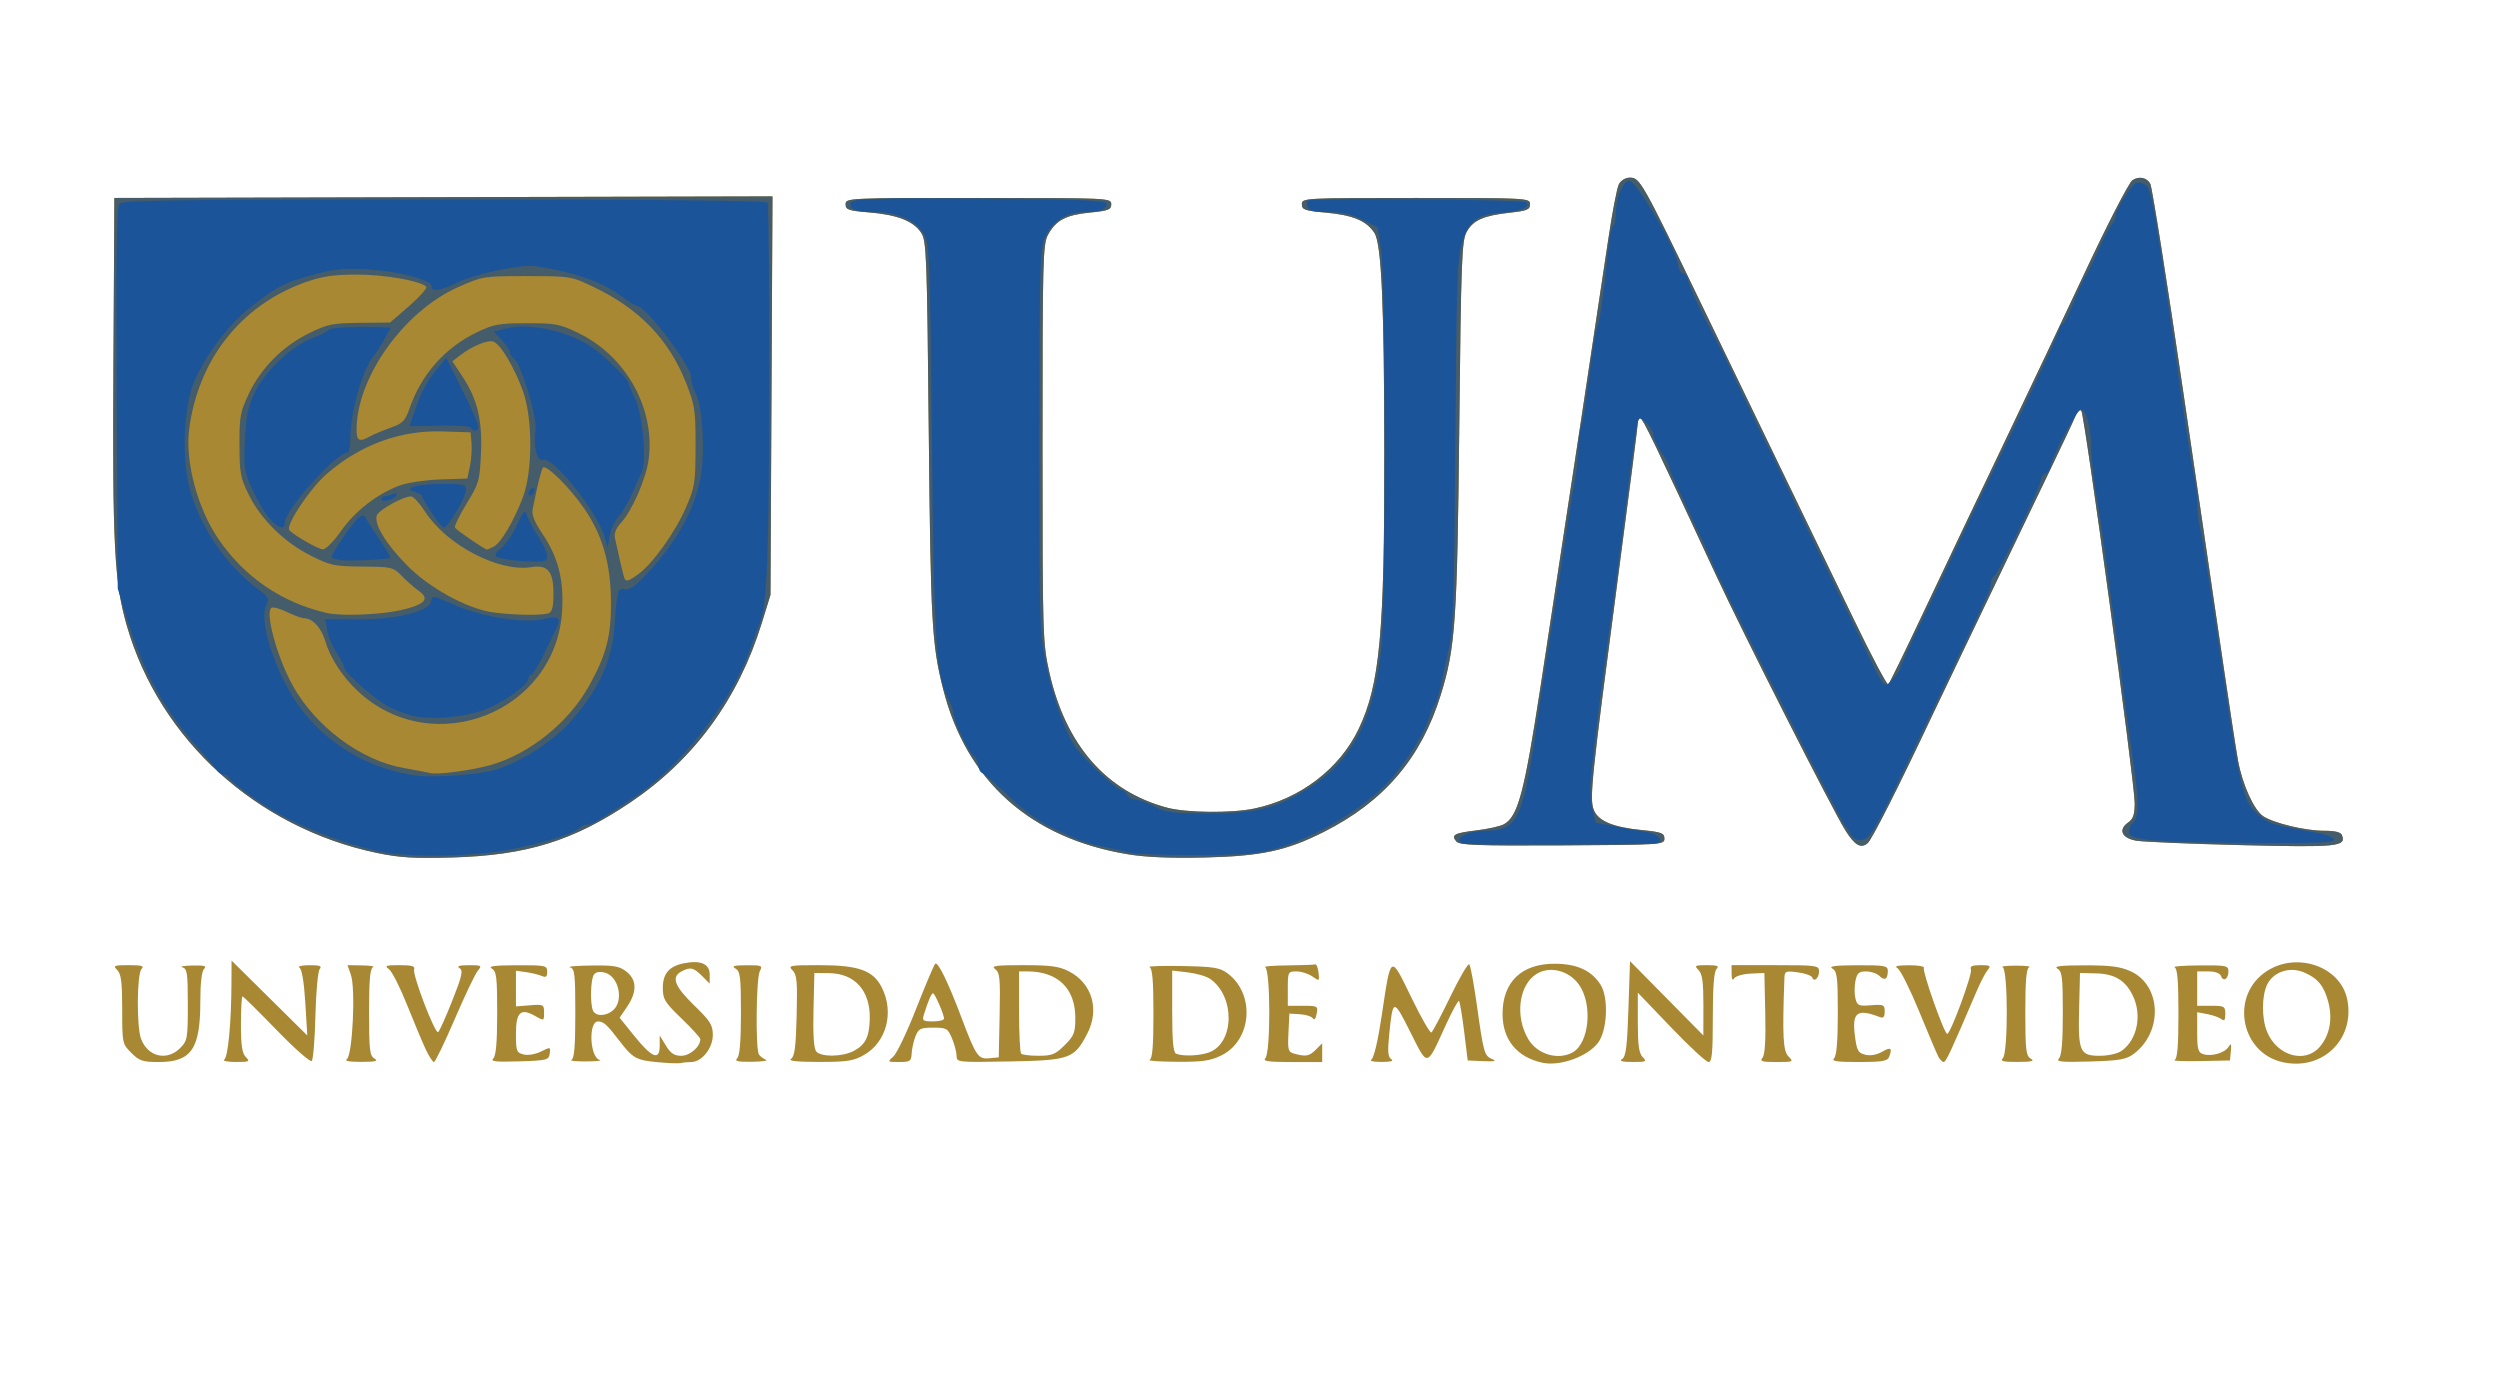 <?xml version="1.0" encoding="UTF-8" standalone="no"?>
<!-- Created with Inkscape (http://www.inkscape.org/) -->

<svg
   xmlns:dc="http://purl.org/dc/elements/1.1/"
   xmlns:cc="http://creativecommons.org/ns#"
   xmlns:rdf="http://www.w3.org/1999/02/22-rdf-syntax-ns#"
   xmlns:svg="http://www.w3.org/2000/svg"
   xmlns="http://www.w3.org/2000/svg"
   xmlns:sodipodi="http://sodipodi.sourceforge.net/DTD/sodipodi-0.dtd"
   xmlns:inkscape="http://www.inkscape.org/namespaces/inkscape"
   version="1.1"
   id="svg10"
   width="800"
   height="444"
   viewBox="0 0 800 444"
   sodipodi:docname="logoum.svg"
   inkscape:version="0.92.3 (2405546, 2018-03-11)">
  <defs
     id="defs14" />
  <sodipodi:namedview
     pagecolor="#ffffff"
     bordercolor="#666666"
     borderopacity="1"
     objecttolerance="10"
     gridtolerance="10"
     guidetolerance="10"
     inkscape:pageopacity="0"
     inkscape:pageshadow="2"
     inkscape:window-width="1366"
     inkscape:window-height="715"
     id="namedview12"
     showgrid="false"
     inkscape:zoom="0.86955023"
     inkscape:cx="172.45446"
     inkscape:cy="224.35783"
     inkscape:window-x="-8"
     inkscape:window-y="-8"
     inkscape:window-maximized="1"
     inkscape:current-layer="svg10" />
  <g
     id="g3724"
     transform="translate(818.814,115.002)">
    <path
       style="fill:#a98834"
       d="m -608.214,224.918 c -7.122,-0.677 -8.056,-1.203 -12.552,-7.071 -3.854,-5.03 -4.895,-5.962 -6.679,-5.985 -3.127,-0.039 -2.646,11.472 0.514,12.302 0.944,0.248 -0.983,0.468 -4.283,0.488 -3.3,0.02 -5.438,-0.19 -4.75,-0.467 0.918,-0.371 1.25,-4.309 1.25,-14.848 0,-12.819 -0.186,-14.392 -1.75,-14.801 -0.963,-0.252 2.127,-0.51 6.865,-0.573 7.31,-0.098 9.014,0.198 11.25,1.957 3.352,2.637 3.429,6.477 0.225,11.199 l -2.41,3.551 4.699,5.832 c 5.671,7.039 8.119,7.994 8.125,3.168 l 0.004,-3.323 1.982,3.25 c 1.517,2.488 2.675,3.25 4.94,3.25 2.746,0 6.071,-2.904 6.071,-5.302 0,-0.471 -2.7,-3.45 -6,-6.62 -5.374,-5.162 -6,-6.18 -6,-9.766 0,-4.613 2.014,-6.966 6.779,-7.919 5.327,-1.065 8.221,0.195 8.221,3.579 v 2.935 l -2.455,-2.455 c -2.719,-2.719 -3.764,-2.943 -6.611,-1.419 -3.305,1.769 -2.185,4.748 4.066,10.807 5.213,5.054 6,6.304 6,9.533 0,4.184 -3.539,8.625 -6.873,8.625 -1.08,0 -2.563,0.144 -3.295,0.321 -0.732,0.176 -4.032,0.064 -7.332,-0.25 z m -14.329,-16.726 c 3.431,-3.105 1.654,-10.849 -2.743,-11.952 -1.762,-0.442 -2.935,-0.202 -3.52,0.722 -1.007,1.59 -1.203,8.953 -0.301,11.304 0.791,2.062 4.247,2.024 6.564,-0.073 z m 297.329,16.887 c -8.174,-1.754 -12.786,-7.382 -12.786,-15.604 0,-10.287 6.114,-16.144 16.786,-16.08 7.111,0.043 11.72,2.173 14.608,6.751 2.599,4.12 2.143,14.549 -0.809,18.503 -3.304,4.426 -12.186,7.635 -17.799,6.43 z m 9.555,-3.261 c 5.405,-2.893 6.611,-15.418 2.094,-21.761 -3.157,-4.433 -9.113,-6 -13.362,-3.515 -5.881,3.439 -7.226,13.765 -2.752,21.123 2.872,4.723 9.363,6.646 14.02,4.153 z m 227.067,3.025 c -12.893,-3.034 -16.475,-20.286 -5.888,-28.361 9.69,-7.391 24.713,-2.605 26.828,8.547 2.417,12.742 -8.221,22.807 -20.94,19.813 z m 12.164,-4.924 c 3.145,-3.738 4.105,-8.893 2.663,-14.307 -1.374,-5.161 -3.37,-7.584 -7.785,-9.452 -4.474,-1.893 -9.627,-0.251 -11.682,3.721 -1.861,3.598 -1.911,11.005 -0.104,15.331 3.236,7.745 12.242,10.252 16.908,4.707 z m -700.363,2.005 c -2.877,-2.877 -2.923,-3.098 -2.923,-13.929 0,-8.672 -0.333,-11.339 -1.571,-12.577 -1.429,-1.429 -1.092,-1.571 3.7,-1.571 4.1,0 5.005,0.267 4.071,1.2 -1.505,1.505 -1.627,18.547 -0.161,22.403 2.184,5.743 8.273,7.176 12.506,2.942 2.321,-2.321 2.455,-3.08 2.455,-13.927 0,-10.085 -0.212,-11.527 -1.75,-11.929 -0.963,-0.252 0.477,-0.51 3.2,-0.573 3.85,-0.09 4.683,0.151 3.75,1.084 -0.762,0.762 -1.2,4.607 -1.2,10.532 0,15.089 -2.885,19.268 -13.299,19.268 -5.137,0 -6.212,-0.358 -8.777,-2.923 z m 29.726,2.158 c 1.211,-0.774 2.25,-11.657 2.314,-24.219 l 0.038,-7.484 12.116,11.984 12.116,11.984 -0.635,-10.452 c -0.398,-6.561 -1.093,-10.744 -1.866,-11.235 -0.702,-0.446 0.648,-0.789 3.141,-0.798 3.392,-0.012 4.139,0.266 3.332,1.238 -0.572,0.689 -1.19,7.403 -1.372,14.92 -0.183,7.516 -0.711,14.04 -1.173,14.496 -0.463,0.457 -5.526,-4.007 -11.253,-9.92 -5.726,-5.912 -10.635,-10.75 -10.909,-10.75 -0.273,0 -0.497,4.018 -0.497,8.929 0,6.784 0.378,9.306 1.571,10.5 1.429,1.429 1.133,1.57 -3.25,1.556 -2.652,-0.008 -4.304,-0.346 -3.673,-0.75 z m 39.228,-0.138 c 1.823,-1.155 2.861,-22.542 1.31,-26.991 l -1.083,-3.106 4.698,0.079 c 2.584,0.043 4.135,0.306 3.448,0.583 -0.916,0.369 -1.25,4.213 -1.25,14.371 0,12.152 0.216,13.993 1.75,14.886 1.33,0.774 0.309,1.023 -4.25,1.034 -3.795,0.01 -5.494,-0.305 -4.623,-0.857 z m 25.164,-3.347 c -1.083,-2.337 -3.765,-8.741 -5.959,-14.23 -2.194,-5.489 -4.771,-10.551 -5.727,-11.25 -1.487,-1.087 -0.994,-1.27 3.422,-1.27 3.907,0 5.035,0.326 4.644,1.343 -0.626,1.632 6.67,20.718 7.682,20.093 0.394,-0.244 2.421,-4.748 4.503,-10.009 3.178,-8.029 3.554,-9.713 2.34,-10.481 -1.003,-0.635 -0.097,-0.92 2.959,-0.93 4.097,-0.014 4.301,0.107 2.915,1.735 -0.82,0.963 -4.15,7.938 -7.401,15.5 -3.251,7.562 -6.248,13.75 -6.66,13.75 -0.412,0 -1.635,-1.913 -2.719,-4.25 z m 21.719,3.091 c 0.863,-0.863 1.241,-5.277 1.241,-14.491 0,-11.564 -0.223,-13.38 -1.75,-14.27 -1.277,-0.744 0.887,-1.028 8,-1.05 9.258,-0.029 9.75,0.076 9.75,2.077 0,1.629 -0.397,1.935 -1.75,1.348 -0.963,-0.418 -3.212,-0.965 -5,-1.216 l -3.25,-0.457 v 5.71 5.71 l 4.5,-0.358 c 4.315,-0.343 4.5,-0.246 4.5,2.353 0,2.692 -0.019,2.699 -2.832,1.086 -4.653,-2.67 -6.168,-1.278 -6.168,5.668 0,5.549 0.189,6.06 2.453,6.628 1.413,0.355 3.772,-0.042 5.564,-0.936 3.025,-1.509 3.102,-1.491 2.797,0.653 -0.295,2.072 -0.885,2.223 -9.804,2.496 -7.555,0.231 -9.238,0.038 -8.25,-0.95 z m 78.041,-0.041 c 0.813,-0.813 1.2,-5.478 1.2,-14.45 0,-11.564 -0.223,-13.38 -1.75,-14.27 -1.35,-0.786 -0.542,-1.026 3.535,-1.05 4.919,-0.028 5.214,0.103 4.25,1.904 -1.17,2.186 -1.401,24.973 -0.27,26.666 0.404,0.605 1.41,1.357 2.235,1.671 0.825,0.314 -1.177,0.607 -4.45,0.65 -4.628,0.061 -5.683,-0.188 -4.75,-1.121 z m 17.2,0.223 c 1.177,-0.742 1.57,-3.724 1.827,-13.837 0.277,-10.93 0.076,-13.141 -1.321,-14.538 -1.531,-1.531 -0.932,-1.648 8.403,-1.648 12.701,0 17.356,1.638 20.136,7.086 4.063,7.963 1.572,17.508 -5.648,21.647 -3.352,1.922 -5.361,2.234 -14.396,2.235 -6.992,7.5e-4 -9.999,-0.315 -9,-0.945 z m 20.02,-2.533 c 3.792,-1.961 5.071,-4.492 5.203,-10.301 0.204,-8.974 -4.707,-14.515 -12.961,-14.626 l -4.762,-0.064 -0.283,11.858 c -0.188,7.888 0.104,12.324 0.872,13.25 1.529,1.842 8.269,1.775 11.93,-0.119 z m 12.745,1.76 c 1.092,-0.963 4.37,-7.825 7.283,-15.25 2.913,-7.425 5.659,-13.917 6.101,-14.427 0.818,-0.942 4.131,5.828 8.415,17.198 4.629,12.286 5.362,13.369 8.825,13.032 l 3.111,-0.303 0.281,-13.491 c 0.246,-11.813 0.067,-13.648 -1.441,-14.75 -1.423,-1.041 0.138,-1.259 9.009,-1.259 8.651,0 11.469,0.376 14.538,1.942 7.48,3.816 9.974,12.232 5.927,19.999 -4.181,8.024 -5.553,8.514 -24.884,8.874 -16.628,0.31 -16.93,0.278 -16.93,-1.782 0,-1.154 -0.652,-3.659 -1.449,-5.566 -1.354,-3.241 -1.749,-3.468 -6.025,-3.468 -4.061,0 -4.699,0.31 -5.667,2.75 -0.6,1.512 -1.152,3.986 -1.225,5.498 -0.122,2.499 -0.483,2.748 -3.995,2.75 -3.767,0.002 -3.812,-0.04 -1.875,-1.748 z m 54.835,-3.65 c 3.022,-3.022 3.4,-3.997 3.4,-8.768 0,-9.363 -5.599,-14.807 -15.25,-14.827 l -2.75,-0.006 v 12.833 c 0,7.058 0.3,13.133 0.667,13.5 0.367,0.367 2.887,0.667 5.6,0.667 4.277,0 5.386,-0.452 8.333,-3.4 z m -38.6,-8.478 c 0,-1.336 -2.956,-8.122 -3.538,-8.122 -0.508,0 -1.55,2.43 -2.896,6.75 -0.637,2.044 -0.374,2.25 2.866,2.25 1.962,0 3.567,-0.395 3.567,-0.878 z m 65.75,13.216 c 0.918,-0.371 1.25,-4.307 1.25,-14.838 0,-10.505 -0.334,-14.481 -1.25,-14.886 -0.688,-0.304 4.006,-0.454 10.43,-0.333 10.069,0.189 12.069,0.508 14.5,2.308 9.009,6.673 7.847,21.557 -2.056,26.351 -3.469,1.679 -6.093,2.046 -14.19,1.981 -5.464,-0.043 -9.372,-0.306 -8.684,-0.583 z m 18.902,-2.366 c 8.286,-2.889 8.61,-17.897 0.508,-23.572 -1.17,-0.82 -4.385,-1.757 -7.144,-2.084 l -5.016,-0.594 v 13.056 c 0,9.509 0.34,13.193 1.25,13.56 2.182,0.88 7.348,0.698 10.402,-0.366 z m 18.148,1.829 c 1.725,-1.725 1.679,-28.44 -0.05,-29.138 -0.688,-0.277 2.462,-0.54 7,-0.583 4.537,-0.043 8.588,-0.191 9,-0.329 0.412,-0.138 0.897,1.037 1.077,2.611 0.32,2.799 0.277,2.826 -1.973,1.25 -1.265,-0.886 -3.549,-1.611 -5.077,-1.611 -2.7,0 -2.777,0.153 -2.777,5.5 v 5.5 h 4.861 c 4.692,0 4.844,0.09 4.366,2.592 -0.293,1.533 -0.783,2.127 -1.198,1.455 -0.386,-0.625 -2.238,-1.229 -4.116,-1.342 l -3.413,-0.205 -0.294,6.122 c -0.272,5.656 -0.12,6.168 2,6.736 3.642,0.976 4.665,0.771 6.794,-1.358 l 2,-2 v 3 3 h -9.7 c -7.544,0 -9.433,-0.267 -8.5,-1.2 z m 33.996,0.347 c 0.766,-0.486 2.113,-6.308 3.294,-14.235 2.92,-19.603 2.701,-19.472 9.395,-5.659 3.133,6.464 6.038,11.542 6.456,11.284 0.418,-0.258 3.161,-5.441 6.095,-11.518 2.935,-6.076 5.65,-10.704 6.034,-10.284 0.384,0.42 1.455,6.164 2.38,12.764 2.197,15.673 2.429,16.5 4.929,17.551 1.572,0.661 0.836,0.834 -2.847,0.67 l -4.969,-0.221 -1.142,-9.277 c -0.628,-5.103 -1.363,-9.499 -1.634,-9.769 -0.27,-0.27 -2.19,3.23 -4.265,7.777 -6.214,13.617 -5.631,13.504 -11.317,2.179 -5.441,-10.837 -5.59,-10.817 -6.773,0.951 -0.535,5.319 -0.38,7.058 0.689,7.735 0.904,0.572 -0.172,0.873 -3.122,0.873 -2.735,0 -3.992,-0.322 -3.204,-0.822 z m 80.204,-0.124 c 1.187,-0.748 1.604,-4.113 2,-16.131 l 0.5,-15.185 11.735,11.896 11.735,11.896 0.015,-9.679 c 0.011,-7.48 -0.342,-10.036 -1.556,-11.25 -1.429,-1.429 -1.183,-1.571 2.7,-1.571 3.322,0 4.005,0.267 3.071,1.2 -0.821,0.821 -1.2,5.711 -1.2,15.5 0,11.441 -0.274,14.3 -1.37,14.3 -0.753,0 -6.153,-4.993 -12,-11.097 l -10.63,-11.097 v 9.525 c 0,7.326 0.363,9.888 1.571,11.097 1.429,1.429 1.133,1.57 -3.25,1.556 -3.425,-0.011 -4.387,-0.289 -3.321,-0.961 z m 44.908,-0.413 c 0.774,-0.932 1.061,-5.621 0.872,-14.25 l -0.281,-12.861 -4.414,0.206 c -2.427,0.113 -4.783,0.788 -5.235,1.5 -0.544,0.858 -0.826,0.367 -0.836,-1.456 l -0.015,-2.75 h 14 c 13.191,0 14,0.112 14,1.941 0,2.17 -1.632,3.664 -2.186,2.001 -0.196,-0.589 -2.26,-1.326 -4.585,-1.638 -3.93,-0.527 -4.235,-0.399 -4.316,1.815 -0.681,18.611 -0.435,23.359 1.299,25.093 1.718,1.718 1.567,1.789 -3.834,1.789 -4.686,0 -5.43,-0.232 -4.469,-1.389 z m 22.892,0.189 c 0.813,-0.813 1.2,-5.478 1.2,-14.45 0,-11.564 -0.223,-13.38 -1.75,-14.27 -1.277,-0.744 0.887,-1.028 8,-1.05 8.799,-0.027 9.75,0.148 9.75,1.803 0,2.661 -1.029,3.28 -2.69,1.619 -0.799,-0.799 -2.714,-1.452 -4.256,-1.452 -2.335,0 -2.907,0.518 -3.423,3.098 -0.341,1.704 -0.338,4.219 0.006,5.59 0.566,2.255 1.041,2.46 4.995,2.145 4.025,-0.32 4.369,-0.161 4.369,2.017 0,1.752 -0.413,2.206 -1.593,1.753 -7.2,-2.763 -8.88,-1.542 -7.964,5.785 0.62,4.963 1.004,5.686 3.323,6.268 1.658,0.416 3.653,0.066 5.428,-0.952 2.818,-1.617 3.326,-1.221 2.199,1.715 -0.492,1.282 -2.331,1.582 -9.7,1.582 -7.072,0 -8.826,-0.267 -7.893,-1.2 z m 33.352,-0.55 c -0.505,-0.963 -3.273,-7.494 -6.15,-14.515 -2.877,-7.021 -5.968,-13.194 -6.867,-13.72 -1.188,-0.694 -0.183,-0.963 3.674,-0.985 2.961,-0.017 5.059,0.374 4.744,0.884 -0.605,0.979 6.501,21.086 7.452,21.086 1.062,0 8.138,-19.184 7.597,-20.595 -0.401,-1.046 0.378,-1.405 3.052,-1.405 3.152,0 3.432,0.192 2.286,1.572 -0.718,0.865 -2.3,3.902 -3.516,6.75 -8.233,19.28 -9.812,22.678 -10.539,22.678 -0.448,0 -1.228,-0.787 -1.733,-1.75 z m 20.648,0.55 c 1.725,-1.725 1.679,-28.44 -0.05,-29.138 -0.688,-0.277 1.225,-0.504 4.25,-0.504 3.025,0 4.938,0.227 4.25,0.504 -0.916,0.369 -1.25,4.213 -1.25,14.371 0,12.152 0.216,13.993 1.75,14.886 1.332,0.776 0.33,1.027 -4.2,1.05 -4.628,0.024 -5.683,-0.236 -4.75,-1.17 z m 17.95,0.08 c 0.873,-0.894 1.25,-5.279 1.25,-14.53 0,-11.564 -0.223,-13.38 -1.75,-14.27 -1.269,-0.739 1.136,-1.022 8.75,-1.028 8.193,-0.007 11.419,0.409 14.684,1.891 9.886,4.488 10.447,19.399 0.997,26.452 -2.393,1.786 -4.514,2.155 -14,2.435 -9.072,0.268 -10.945,0.089 -9.93,-0.95 z m 20.033,-2.441 c 5.012,-3.511 6.64,-11.417 3.635,-17.655 -2.366,-4.911 -5.806,-7.003 -11.765,-7.154 l -5.153,-0.13 -0.283,11.254 c -0.351,13.965 0.203,15.246 6.595,15.246 2.679,0 5.712,-0.679 6.971,-1.561 z m 16.967,2.92 c 0.917,-0.386 1.25,-4.34 1.25,-14.859 0,-10.531 -0.332,-14.467 -1.25,-14.838 -0.688,-0.277 2.913,-0.54 8,-0.583 8.517,-0.073 9.25,0.075 9.25,1.862 0,2.466 -1.608,3.523 -2.364,1.553 -0.359,-0.935 -1.894,-1.494 -4.105,-1.494 h -3.531 v 5.5 5.5 h 4.5 c 4.189,0 4.5,0.181 4.5,2.622 0,1.955 -0.318,2.373 -1.25,1.641 -0.688,-0.54 -2.712,-1.259 -4.5,-1.597 l -3.25,-0.616 v 6.408 c 0,5.434 0.291,6.5 1.915,7.015 2.665,0.846 6.914,-0.376 8.118,-2.335 0.797,-1.296 0.951,-1.011 0.737,1.362 l -0.271,3 -9.5,0.193 c -5.225,0.106 -8.938,-0.044 -8.25,-0.333 z m -575.25,-66.276 c -38.415,-8.047 -69.422,-36.179 -79.962,-72.549 -4.058,-14.002 -4.665,-25.691 -4.339,-83.534 l 0.301,-53.5 105.298,-0.255 105.298,-0.255 -0.321,63.755 -0.321,63.755 -2.78,9 c -7.515,24.329 -21.684,43.682 -42.013,57.386 -18.34,12.362 -33.3,16.984 -57.161,17.659 -12.067,0.341 -16.76,0.056 -24,-1.461 z m 240.484,0.461 c -31.361,-5.138 -51.845,-23.457 -59.315,-53.047 -3.571,-14.146 -3.954,-21.028 -4.561,-82.044 -0.566,-56.851 -0.733,-61.238 -2.436,-63.834 -2.449,-3.734 -7.623,-5.752 -16.672,-6.5 -6.627,-0.548 -7.5,-0.853 -7.5,-2.62 0,-1.969 0.667,-2 42.5,-2 41.833,0 42.5,0.031 42.5,2 0,1.738 -0.891,2.088 -6.808,2.673 -7.722,0.763 -10.876,2.428 -13.421,7.086 -1.642,3.004 -1.771,7.867 -1.771,66.741 0,61.432 0.07,63.816 2.163,73.214 5.174,23.238 18.169,38.194 37.706,43.396 6.195,1.65 20.55,1.801 27.832,0.293 14.665,-3.036 27.361,-12.688 33.452,-25.432 6.785,-14.196 8.295,-30.431 8.231,-88.471 -0.053,-47.866 -0.915,-66.872 -3.19,-70.345 -2.533,-3.865 -6.877,-5.675 -15.494,-6.457 -6.8,-0.617 -7.7,-0.932 -7.7,-2.698 0,-1.963 0.667,-2 36.5,-2 35.833,0 36.5,0.037 36.5,2 0,1.72 -0.904,2.1 -6.449,2.711 -8.484,0.936 -11.782,2.407 -13.848,6.18 -1.528,2.79 -1.768,9.174 -2.333,62.109 -0.669,62.607 -1.237,70.836 -5.932,86 -6.255,20.203 -18.17,34.165 -37.438,43.868 -11.98,6.033 -19.899,7.738 -38,8.181 -10.722,0.262 -18.809,-0.069 -24.516,-1.004 z m 104.93,-4.149 c -1.734,-2.089 -0.663,-2.663 6.592,-3.537 3.563,-0.429 7.424,-1.286 8.581,-1.905 4.563,-2.442 6.578,-10.005 11.841,-44.454 8.79,-57.527 19.073,-125.432 21.527,-142.153 1.304,-8.884 2.876,-17.096 3.493,-18.25 0.666,-1.244 2.108,-2.097 3.545,-2.097 3.181,0 3.896,1.274 23.565,42 8.898,18.425 20.979,43.4 26.845,55.5 5.867,12.1 15.376,31.764 21.132,43.699 5.756,11.934 10.763,21.384 11.126,21 0.364,-0.384 4.809,-9.474 9.879,-20.199 5.07,-10.725 11.635,-24.562 14.589,-30.75 2.954,-6.188 7.788,-16.312 10.742,-22.5 9.554,-20.012 23.806,-50.066 27.149,-57.25 7.307,-15.704 14.646,-29.985 15.777,-30.705 2.137,-1.359 4.606,-0.845 5.692,1.185 0.583,1.089 5.341,31.126 10.574,66.75 5.233,35.624 11.066,75.345 12.963,88.27 1.897,12.925 3.937,26.2 4.534,29.5 1.396,7.718 5.108,15.909 8.096,17.864 3.422,2.239 13.476,4.636 19.447,4.636 3.567,0 5.354,0.445 5.73,1.427 1.393,3.631 -1.47,3.913 -32.127,3.163 -16.339,-0.4 -31.502,-1.04 -33.696,-1.423 -4.659,-0.814 -5.872,-3.524 -2.602,-5.815 1.612,-1.129 2.094,-2.54 2.105,-6.158 0.019,-6.47 -16.037,-124.474 -17.09,-125.606 -0.492,-0.529 -1.245,0.103 -1.79,1.5 -0.517,1.327 -4.637,10.063 -9.156,19.413 -4.518,9.35 -10.359,21.5 -12.978,27 -2.619,5.5 -8.239,17.2 -12.488,26 -4.249,8.8 -9.421,19.6 -11.494,24 -10.512,22.312 -19.138,39.355 -20.485,40.473 -2.162,1.794 -4.08,0.703 -7.058,-4.014 -4.038,-6.396 -32.823,-63.183 -41.468,-81.807 -19.605,-42.234 -23.424,-50.153 -24.188,-50.153 -0.45,0 -0.818,0.645 -0.818,1.434 0,0.789 -2.958,23.851 -6.574,51.25 -8.284,62.775 -8.931,69.016 -7.529,72.615 1.395,3.581 6.081,5.554 15.395,6.483 6.302,0.629 7.208,0.97 7.208,2.719 0,1.956 -0.723,2.004 -32.694,2.17 -27.43,0.143 -32.887,-0.062 -33.892,-1.274 z"
       id="path3730"
       inkscape:connector-curvature="0" />
    <path
       style="fill:#455c6a"
       d="m -698.214,157.931 c -38.415,-8.047 -69.422,-36.179 -79.962,-72.549 -4.058,-14.002 -4.665,-25.691 -4.339,-83.534 l 0.301,-53.5 105.298,-0.255 105.298,-0.255 -0.321,63.755 -0.321,63.755 -2.78,9 c -7.515,24.329 -21.684,43.682 -42.013,57.386 -18.34,12.362 -33.3,16.984 -57.161,17.659 -12.067,0.341 -16.76,0.056 -24,-1.461 z m 36.584,-28.179 c 12.409,-3.562 24.94,-13.705 31.384,-25.404 5.531,-10.041 7.012,-15.803 6.938,-27 -0.079,-11.943 -2.687,-21.033 -8.464,-29.5 -4.661,-6.831 -12.485,-14.549 -13.343,-13.16 -0.561,0.908 -1.597,5.117 -3.245,13.189 -0.37,1.813 0.498,4.036 3.067,7.854 5.07,7.534 6.912,14.625 6.371,24.526 -1.783,32.632 -41.366,48.316 -65.381,25.907 -4.969,-4.637 -8.807,-10.565 -10.502,-16.225 -1.238,-4.132 -4.025,-7.09 -6.68,-7.09 -0.729,0 -3.165,-0.889 -5.413,-1.975 -2.248,-1.086 -4.508,-1.715 -5.022,-1.397 -2.189,1.353 1.755,15.852 6.766,24.872 7.346,13.226 21.871,24.024 35.535,26.418 4.074,0.714 7.856,1.429 8.406,1.589 2.241,0.653 13.416,-0.831 19.584,-2.602 z m -28.963,-49.5 c 7.777,-1.769 9.478,-3.598 5.761,-6.196 -1.31,-0.915 -3.707,-3.017 -5.327,-4.671 -2.862,-2.922 -3.223,-3.01 -12.671,-3.083 -9.007,-0.07 -10.229,-0.328 -16.554,-3.506 -8.451,-4.246 -15.905,-11.566 -19.805,-19.449 -2.684,-5.425 -2.971,-6.958 -2.996,-16 -0.026,-9.149 0.236,-10.553 3.072,-16.5 3.905,-8.188 10.79,-15.082 19.195,-19.22 5.91,-2.909 7.437,-3.221 16.238,-3.317 l 9.715,-0.106 6.153,-5.352 c 3.384,-2.943 5.803,-5.701 5.376,-6.127 -1.886,-1.882 -13.384,-3.877 -22.237,-3.857 -7.466,0.017 -11.013,0.541 -16.316,2.413 -20.639,7.284 -34.489,24.818 -37.309,47.231 -1.292,10.269 2.729,25.272 9.371,34.968 8.372,12.22 20.335,20.38 34.714,23.677 4.613,1.058 17.094,0.579 23.621,-0.905 z m 47.298,0.989 c 1.188,-0.456 1.582,-2.035 1.582,-6.345 0,-7.115 -1.828,-9.275 -7.121,-8.416 -10.35,1.68 -27.125,-7.108 -33.989,-17.805 -1.704,-2.655 -3.714,-4.827 -4.467,-4.827 -2.571,0 -10.411,4.39 -10.967,6.14 -0.887,2.796 2.962,9.103 9.752,15.979 6.933,7.021 18.552,13.489 26.712,14.87 5.752,0.974 16.406,1.206 18.498,0.403 z m 28.664,-12.452 c 4.56,-3.247 11.92,-13.504 15.287,-21.302 2.89,-6.696 3.083,-7.916 3.106,-19.639 0.023,-11.486 -0.213,-13.109 -2.908,-20 -5.569,-14.242 -15.056,-24.082 -30.067,-31.187 -6.887,-3.26 -7.226,-3.313 -21,-3.313 -13.823,0 -14.1,0.044 -21.93,3.5 -17.423,7.69 -32.57,28.948 -32.57,45.71 0,3.545 0.9,3.977 4.316,2.072 1.201,-0.67 4.177,-1.926 6.612,-2.791 3.867,-1.374 4.626,-2.144 6,-6.09 3.83,-11.002 11.317,-19.465 21.615,-24.434 5.335,-2.574 7.003,-2.876 15.958,-2.885 9.194,-0.01 10.524,0.244 16.5,3.147 15.214,7.39 24.487,23.969 22.502,40.23 -0.75,6.14 -5.333,16.678 -8.954,20.584 -1.493,1.611 -2.176,3.331 -1.884,4.743 0.715,3.45 2.491,11.079 2.902,12.465 0.505,1.702 1.154,1.586 4.516,-0.809 z m -95.031,-13.899 c 4.514,-6.435 11.781,-12.033 18.949,-14.598 2.475,-0.885 8.315,-1.734 12.978,-1.885 l 8.478,-0.275 0.813,-3.893 c 0.447,-2.141 0.682,-5.468 0.522,-7.393 l -0.291,-3.5 -8.934,-0.292 c -13.527,-0.442 -26.249,4.211 -37.074,13.558 -5.423,4.682 -13.377,16.681 -11.984,18.076 1.819,1.823 9.203,6.037 10.678,6.093 0.967,0.037 3.469,-2.478 5.865,-5.893 z m 48.906,4.98 c 2.302,-1.232 6.301,-8.01 9.228,-15.64 3.187,-8.31 3.23,-25.136 0.086,-33.989 -2.69,-7.574 -7.208,-15.154 -9.495,-15.928 -1.848,-0.626 -6.757,1.412 -10.697,4.44 l -2.421,1.861 3.21,4.847 c 4.813,7.266 6.434,14.032 5.938,24.781 -0.397,8.602 -0.652,9.484 -4.611,15.954 -2.305,3.767 -3.966,7.212 -3.691,7.657 0.514,0.832 9.53,6.995 10.234,6.995 0.217,0 1.216,-0.44 2.22,-0.977 z m 203.027,98.522 c -31.361,-5.138 -51.845,-23.457 -59.315,-53.047 -3.571,-14.146 -3.954,-21.028 -4.561,-82.044 -0.566,-56.851 -0.733,-61.238 -2.436,-63.834 -2.449,-3.734 -7.623,-5.752 -16.672,-6.5 -6.627,-0.548 -7.5,-0.853 -7.5,-2.62 0,-1.969 0.667,-2 42.5,-2 41.833,0 42.5,0.031 42.5,2 0,1.738 -0.891,2.088 -6.808,2.673 -7.722,0.763 -10.876,2.428 -13.421,7.086 -1.642,3.004 -1.771,7.867 -1.771,66.741 0,61.432 0.07,63.816 2.163,73.214 5.174,23.238 18.169,38.194 37.706,43.396 6.195,1.65 20.55,1.801 27.832,0.293 14.665,-3.036 27.361,-12.688 33.452,-25.432 6.785,-14.196 8.295,-30.431 8.231,-88.471 -0.053,-47.866 -0.915,-66.872 -3.19,-70.345 -2.533,-3.865 -6.877,-5.675 -15.494,-6.457 -6.8,-0.617 -7.7,-0.932 -7.7,-2.698 0,-1.963 0.667,-2 36.5,-2 35.833,0 36.5,0.037 36.5,2 0,1.72 -0.904,2.1 -6.449,2.711 -8.484,0.936 -11.782,2.407 -13.848,6.18 -1.528,2.79 -1.768,9.174 -2.333,62.109 -0.669,62.607 -1.237,70.836 -5.932,86 -6.255,20.203 -18.17,34.165 -37.438,43.868 -11.98,6.033 -19.899,7.738 -38,8.181 -10.722,0.262 -18.809,-0.069 -24.516,-1.004 z m 104.93,-4.149 c -1.734,-2.089 -0.663,-2.663 6.592,-3.537 3.563,-0.429 7.424,-1.286 8.581,-1.905 4.563,-2.442 6.578,-10.005 11.841,-44.454 8.79,-57.527 19.073,-125.432 21.527,-142.153 1.304,-8.884 2.876,-17.096 3.493,-18.25 0.666,-1.244 2.108,-2.097 3.545,-2.097 3.181,0 3.896,1.274 23.565,42 8.898,18.425 20.979,43.4 26.845,55.5 5.867,12.1 15.376,31.764 21.132,43.699 5.756,11.934 10.763,21.384 11.126,21 0.364,-0.384 4.809,-9.474 9.879,-20.199 5.07,-10.725 11.635,-24.562 14.589,-30.75 2.954,-6.188 7.788,-16.312 10.742,-22.5 9.554,-20.012 23.806,-50.066 27.149,-57.25 7.307,-15.704 14.646,-29.985 15.777,-30.705 2.137,-1.359 4.606,-0.845 5.692,1.185 0.583,1.089 5.341,31.126 10.574,66.75 5.233,35.624 11.066,75.345 12.963,88.27 1.897,12.925 3.937,26.2 4.534,29.5 1.396,7.718 5.108,15.909 8.096,17.864 3.422,2.239 13.476,4.636 19.447,4.636 3.567,0 5.354,0.445 5.73,1.427 1.393,3.631 -1.47,3.913 -32.127,3.163 -16.339,-0.4 -31.502,-1.04 -33.696,-1.423 -4.659,-0.814 -5.872,-3.524 -2.602,-5.815 1.612,-1.129 2.094,-2.54 2.105,-6.158 0.019,-6.47 -16.037,-124.474 -17.09,-125.606 -0.492,-0.529 -1.245,0.103 -1.79,1.5 -0.517,1.327 -4.637,10.063 -9.156,19.413 -4.518,9.35 -10.359,21.5 -12.978,27 -2.619,5.5 -8.239,17.2 -12.488,26 -4.249,8.8 -9.421,19.6 -11.494,24 -10.512,22.312 -19.138,39.355 -20.485,40.473 -2.162,1.794 -4.08,0.703 -7.058,-4.014 -4.038,-6.396 -32.823,-63.183 -41.468,-81.807 -19.605,-42.234 -23.424,-50.153 -24.188,-50.153 -0.45,0 -0.818,0.645 -0.818,1.434 0,0.789 -2.958,23.851 -6.574,51.25 -8.284,62.775 -8.931,69.016 -7.529,72.615 1.395,3.581 6.081,5.554 15.395,6.483 6.302,0.629 7.208,0.97 7.208,2.719 0,1.956 -0.723,2.004 -32.694,2.17 -27.43,0.143 -32.887,-0.062 -33.892,-1.274 z"
       id="path3728"
       inkscape:connector-curvature="0" />
    <path
       style="fill:#1b5499"
       d="m -697.714,157.388 c -11.136,-2.54 -22.897,-7 -32.56,-12.347 -5.061,-2.8 -15.44,-10.422 -15.44,-11.338 0,-0.47 -0.653,-0.855 -1.45,-0.855 -0.798,0 -1.81,-0.622 -2.25,-1.382 -0.44,-0.76 -3.176,-4.023 -6.08,-7.25 -10.85,-12.057 -17.536,-24.348 -23.047,-42.368 l -2.6,-8.5 -0.33,-60.845 c -0.246,-45.295 -0.032,-61.204 0.836,-62.25 0.988,-1.19 16.897,-1.405 103.985,-1.405 67.867,0 103.03,0.342 103.44,1.006 0.342,0.553 0.591,26.991 0.552,58.75 -0.065,54.105 -0.707,70.176 -3.027,75.744 -0.458,1.1 -1.871,4.925 -3.14,8.5 -6.026,16.985 -22.761,38.104 -37.889,47.817 -3.025,1.942 -7.099,4.578 -9.054,5.857 -1.955,1.279 -4.227,2.326 -5.05,2.326 -0.823,0 -2.005,0.508 -2.626,1.13 -1.819,1.819 -10.99,4.663 -22.071,6.843 -11.899,2.341 -33.168,2.627 -42.199,0.568 z m 37.23,-26.006 c 8.33,-2.512 18.492,-9.015 24.277,-15.534 9.056,-10.206 13.31,-19.56 14.099,-31 0.752,-10.9 1.047,-11.904 3.325,-11.308 1.415,0.37 3.36,-1.019 7.19,-5.134 9.316,-10.009 14.887,-20.008 16.924,-30.376 1.536,-7.815 0.718,-22.804 -1.475,-27.045 -0.864,-1.67 -1.571,-4.094 -1.571,-5.387 0,-3.681 -14.508,-22.75 -17.309,-22.75 -0.497,0 -2.543,-1.25 -4.547,-2.777 -6.217,-4.739 -14.968,-7.872 -27.663,-9.904 -4.409,-0.706 -19.021,2.319 -25.102,5.195 -5.814,2.75 -8.376,3.128 -8.387,1.236 -0.012,-2.048 -10.134,-4.749 -20.139,-5.374 -7.716,-0.482 -10.731,-0.209 -17.226,1.558 -9.658,2.628 -12.215,3.923 -20.319,10.291 -7.061,5.549 -13.906,14.453 -17.991,23.404 -3.546,7.768 -4.426,24.327 -1.828,34.371 3.298,12.749 11.609,24.997 22.414,33.03 2.983,2.218 3.263,2.792 2.266,4.654 -2.332,4.357 1.58,18.053 8.384,29.355 8.122,13.491 22.985,23.017 39.446,25.283 5.659,0.779 20.116,-0.245 25.23,-1.788 z m -26.73,-17.46 c -1.65,-0.46 -4.575,-1.531 -6.5,-2.382 -3.988,-1.762 -15,-11.282 -15,-12.968 0,-0.614 -1.076,-2.715 -2.392,-4.67 -1.315,-1.955 -2.674,-5.177 -3.019,-7.161 l -0.627,-3.607 10.269,0.076 c 11.96,0.089 22.715,-2.441 23.523,-5.532 0.603,-2.307 0.196,-2.362 8.081,1.099 8.362,3.67 22.241,5.803 28.094,4.318 4.392,-1.115 5.66,-0.38 4.249,2.464 -0.489,0.985 -2.338,4.828 -4.109,8.541 -1.772,3.712 -3.637,6.75 -4.145,6.75 -0.508,0 -0.924,0.562 -0.924,1.25 -4e-5,1.855 -6.294,6.537 -12.787,9.513 -6.136,2.812 -18.698,3.986 -24.713,2.311 z m -22.75,-49.735 c -1.512,-0.26 -2.75,-0.689 -2.75,-0.954 0,-1.055 6.78,-10.977 8.431,-12.338 1.547,-1.275 1.868,-1.264 2.627,0.092 0.475,0.849 2.469,3.929 4.43,6.843 1.961,2.914 3.426,5.438 3.256,5.608 -0.615,0.615 -13.308,1.21 -15.993,0.749 z m 54.25,-0.024 c -5.319,-0.878 -5.669,-1.332 -2.813,-3.642 1.478,-1.195 3.797,-4.576 5.154,-7.513 2.232,-4.831 2.535,-5.117 3.188,-3 0.397,1.287 2.015,4.275 3.596,6.64 1.581,2.365 2.874,5.178 2.874,6.25 0,1.679 -0.661,1.931 -4.75,1.814 -2.612,-0.075 -5.875,-0.322 -7.25,-0.549 z m 30.56,-6.815 c -2.23,-8.238 -16.646,-26.448 -19.938,-25.185 -1.862,0.715 -3.135,-4.502 -2.336,-9.571 0.593,-3.762 -4.536,-20.876 -6.827,-22.777 -0.803,-0.666 -1.459,-1.694 -1.459,-2.284 0,-0.59 -1.152,-2.275 -2.559,-3.744 l -2.559,-2.671 4.309,-1.083 c 7.474,-1.879 20.57,1.209 27.809,6.556 4.111,3.037 11,9.866 11,10.906 0,0.398 0.951,2.688 2.114,5.09 2.493,5.15 3.817,20.046 2.095,23.562 -0.594,1.212 -1.954,4.274 -3.023,6.806 -1.069,2.532 -3.01,5.822 -4.315,7.313 -1.304,1.491 -2.625,4.369 -2.935,6.397 l -0.564,3.687 z m -107.239,-6.25 c -1.421,-1.512 -3.915,-5.675 -5.542,-9.25 -2.765,-6.075 -2.93,-7.121 -2.518,-16 0.355,-7.659 0.966,-10.61 3.152,-15.225 3.247,-6.856 11.842,-14.958 18.525,-17.462 2.51,-0.941 4.836,-2.106 5.17,-2.59 0.53,-0.768 8.717,-1.165 17.126,-0.832 l 2.733,0.108 -2.084,3.75 c -1.146,2.062 -2.656,4.425 -3.355,5.25 -3.577,4.221 -7.485,17.881 -7.511,26.25 -0.008,2.612 -0.413,4.75 -0.9,4.75 -3.686,0 -20.115,18.403 -20.115,22.531 0,2.255 -1.827,1.754 -4.679,-1.281 z m 51.773,-1.921 c -1.702,-2.569 -3.094,-4.992 -3.094,-5.383 0,-0.392 -1.012,-0.989 -2.25,-1.329 -4.269,-1.17 0.355,-2.585 8.5,-2.601 7.223,-0.014 7.75,0.128 7.75,2.095 0,2.186 -5.773,11.89 -7.074,11.89 -0.406,0 -2.13,-2.102 -3.832,-4.671 z m -16.094,-4.422 c 0,-0.499 0.413,-0.906 0.918,-0.906 0.505,0 1.704,-0.301 2.664,-0.67 1.098,-0.421 1.505,-0.28 1.097,0.379 -0.854,1.382 -4.68,2.361 -4.68,1.197 z m 47,-1.788 c 0,-0.55 0.45,-1.278 1,-1.618 0.55,-0.34 1,-0.168 1,0.382 0,0.55 -0.45,1.278 -1,1.618 -0.55,0.34 -1,0.168 -1,-0.382 z m -18.479,-21.084 c -0.337,-0.546 -4.716,-0.841 -10.059,-0.678 -5.204,0.159 -9.462,0.2 -9.462,0.092 0,-0.108 0.686,-2.166 1.525,-4.572 2.253,-6.465 4.118,-9.977 7.318,-13.785 l 2.865,-3.409 5.146,10.318 c 2.83,5.675 5.146,10.922 5.146,11.66 0,1.552 -1.602,1.795 -2.479,0.376 z m 210.979,135.909 c -15.291,-3.273 -14.617,-3.059 -24.767,-7.851 -4.466,-2.108 -9.219,-5.551 -13.976,-10.123 -3.965,-3.811 -7.782,-7.149 -8.483,-7.417 -0.701,-0.269 -1.274,-1.348 -1.274,-2.398 0,-1.05 -0.722,-2.509 -1.605,-3.241 -1.759,-1.46 -6.395,-11.309 -6.395,-13.587 0,-0.784 -0.739,-2.854 -1.642,-4.6 -3.937,-7.613 -4.582,-17.784 -5.244,-82.726 -0.588,-57.625 -0.779,-62.76 -2.442,-65.829 -2.298,-4.24 -8.479,-7.12 -15.34,-7.149 -6.024,-0.026 -8.332,-0.727 -8.332,-2.532 0,-1.847 4.949,-2.03 46.019,-1.703 29.491,0.234 35.981,0.531 35.981,1.643 0,1.797 -2.237,2.571 -7.434,2.571 -5.587,0 -10.401,3.28 -12.476,8.5 -1.392,3.502 -1.59,11.589 -1.59,65 0,59.044 0.071,61.337 2.204,71.5 2.175,10.359 5.824,20.753 9.084,25.875 2.319,3.643 13.432,14.107 14.993,14.117 0.705,0.004 1.54,0.683 1.857,1.508 0.317,0.825 1.445,1.5 2.508,1.5 1.063,0 3.827,1.002 6.143,2.226 3.727,1.97 5.701,2.226 17.21,2.228 15.439,0.003 21.528,-1.517 32,-7.985 14.081,-8.697 21.146,-22.269 23.409,-44.969 1.52,-15.25 1.467,-118.338 -0.066,-127.62 l -1.157,-7.005 -4.81,-2.437 c -3.525,-1.786 -6.429,-2.437 -10.874,-2.437 -4.544,0 -6.213,-0.387 -6.657,-1.543 -0.326,-0.849 -0.328,-1.807 -0.006,-2.13 0.889,-0.889 69.043,-0.334 69.953,0.57 1.496,1.486 -1.798,2.866 -7.838,3.283 -7.882,0.544 -10.6,2.624 -12.763,9.768 -1.47,4.854 -1.732,12.897 -2.085,64.052 -0.328,47.471 -0.688,59.725 -1.91,65 -0.828,3.575 -2,8.93 -2.604,11.901 -0.604,2.97 -1.488,5.895 -1.965,6.5 -0.477,0.605 -1.437,2.868 -2.135,5.03 -1.702,5.278 -8.891,16.171 -13.816,20.934 -11.067,10.703 -28.267,19.748 -41.177,21.654 -7.234,1.068 -35.401,1.015 -40.5,-0.076 z m 107.197,-2.766 c -4.639,-0.884 0.228,-4.177 6.172,-4.177 11.068,0 12.443,-3.084 17.615,-39.5 0.859,-6.05 2.934,-19.55 4.61,-30 1.676,-10.45 3.672,-23.275 4.436,-28.5 0.764,-5.225 1.857,-11.924 2.429,-14.886 0.572,-2.963 1.041,-7.321 1.041,-9.685 0,-2.364 0.401,-5.354 0.891,-6.643 0.49,-1.29 1.659,-8.631 2.598,-16.315 0.939,-7.684 2.11,-14.87 2.602,-15.97 0.818,-1.827 2.063,-10.738 3.6,-25.778 0.325,-3.178 0.977,-6.017 1.449,-6.309 0.472,-0.292 0.859,-2.326 0.859,-4.521 0,-4.412 2.37,-9.892 4.276,-9.889 2.412,0.004 15.681,23.043 15.712,27.279 0.007,0.98 0.688,2.04 1.513,2.357 0.825,0.317 1.5,1.152 1.5,1.856 0,1.465 4.577,11.302 9.308,20.005 0.897,1.65 2.153,4.125 2.791,5.5 4.245,9.145 13.219,27.755 13.984,29 0.507,0.825 1.395,2.625 1.974,4 0.579,1.375 3.771,8.125 7.095,15 8.49,17.563 17.398,36.026 22.193,46 5.6,11.646 5.46,11.503 8.284,8.456 1.304,-1.407 2.371,-2.987 2.371,-3.511 0,-0.524 2.889,-6.913 6.421,-14.198 3.531,-7.285 8.082,-16.846 10.112,-21.246 2.03,-4.4 7.509,-15.875 12.175,-25.5 4.666,-9.625 9.53,-19.75 10.808,-22.5 1.278,-2.75 4.385,-9.334 6.905,-14.63 2.519,-5.297 4.581,-10.134 4.581,-10.75 0,-0.616 0.378,-1.12 0.841,-1.12 0.463,0 2.136,-3.263 3.72,-7.25 1.583,-3.987 3.154,-7.475 3.49,-7.75 0.336,-0.275 2.121,-3.875 3.967,-8 1.846,-4.125 3.947,-8.21 4.669,-9.079 0.722,-0.868 1.314,-2.138 1.314,-2.822 0,-1.902 4.906,-9.849 6.444,-10.44 0.749,-0.287 2.142,0.048 3.096,0.746 1.89,1.382 2.863,7.143 11.329,67.094 1.709,12.1 3.562,23.919 4.119,26.264 0.557,2.345 1.012,6.084 1.012,8.307 0,2.224 0.426,5.93 0.946,8.236 1.014,4.496 3.678,21.308 7.081,44.693 5.602,38.501 6.616,42.601 11.621,46.995 3.12,2.739 4.835,3.256 18.778,5.657 2.709,0.466 5.109,1.411 5.333,2.098 0.319,0.978 -4.771,1.227 -23.426,1.144 -32.146,-0.143 -41.711,-0.856 -42.146,-3.143 -0.183,-0.962 0.375,-2.456 1.24,-3.321 1.965,-1.965 1.998,-6.861 0.129,-19.311 -0.794,-5.291 -2.152,-15.244 -3.018,-22.119 -0.866,-6.875 -2.218,-17 -3.003,-22.5 -0.786,-5.5 -1.937,-14.05 -2.559,-19 -0.622,-4.95 -1.995,-14.269 -3.053,-20.708 -1.058,-6.44 -1.923,-14.135 -1.923,-17.101 0,-6.187 -1.698,-11.951 -3.364,-11.419 -1.425,0.454 -9.468,15.599 -9.565,18.01 -0.039,0.98 -0.747,2.04 -1.572,2.357 -0.825,0.317 -1.5,1.198 -1.5,1.958 0,1.939 -13.569,30.02 -14.904,30.845 -0.603,0.372 -1.096,1.389 -1.096,2.259 0,1.706 -0.532,2.901 -10.374,23.301 -3.582,7.425 -9.953,20.7 -14.158,29.5 -13.216,27.659 -14.313,29.5 -17.588,29.5 -0.995,0 -2.343,-1.012 -2.995,-2.25 -0.652,-1.238 -1.455,-2.475 -1.785,-2.75 -0.982,-0.818 -42.1,-82.265 -42.1,-83.393 0,-0.428 -2.529,-5.923 -11.602,-25.203 -1.319,-2.803 -2.398,-5.511 -2.398,-6.018 0,-0.507 -1.125,-2.577 -2.5,-4.6 -1.375,-2.023 -2.5,-4.503 -2.5,-5.51 0,-1.531 -3.125,-5.275 -4.403,-5.275 -0.687,0 -1.465,4.327 -3.057,17 -2.56,20.389 -5.533,43.045 -6.56,50 -1.892,12.811 -4.131,30.427 -5.783,45.5 -0.582,5.315 -0.511,9.495 0.213,12.454 l 1.09,4.454 6.5,1.259 c 3.575,0.693 8.188,1.521 10.25,1.841 3.836,0.595 5.419,3.419 2,3.567 -6.332,0.274 -59.18,0.362 -60.553,0.101 z"
       id="path3726"
       inkscape:connector-curvature="0" />
  </g>
</svg>
